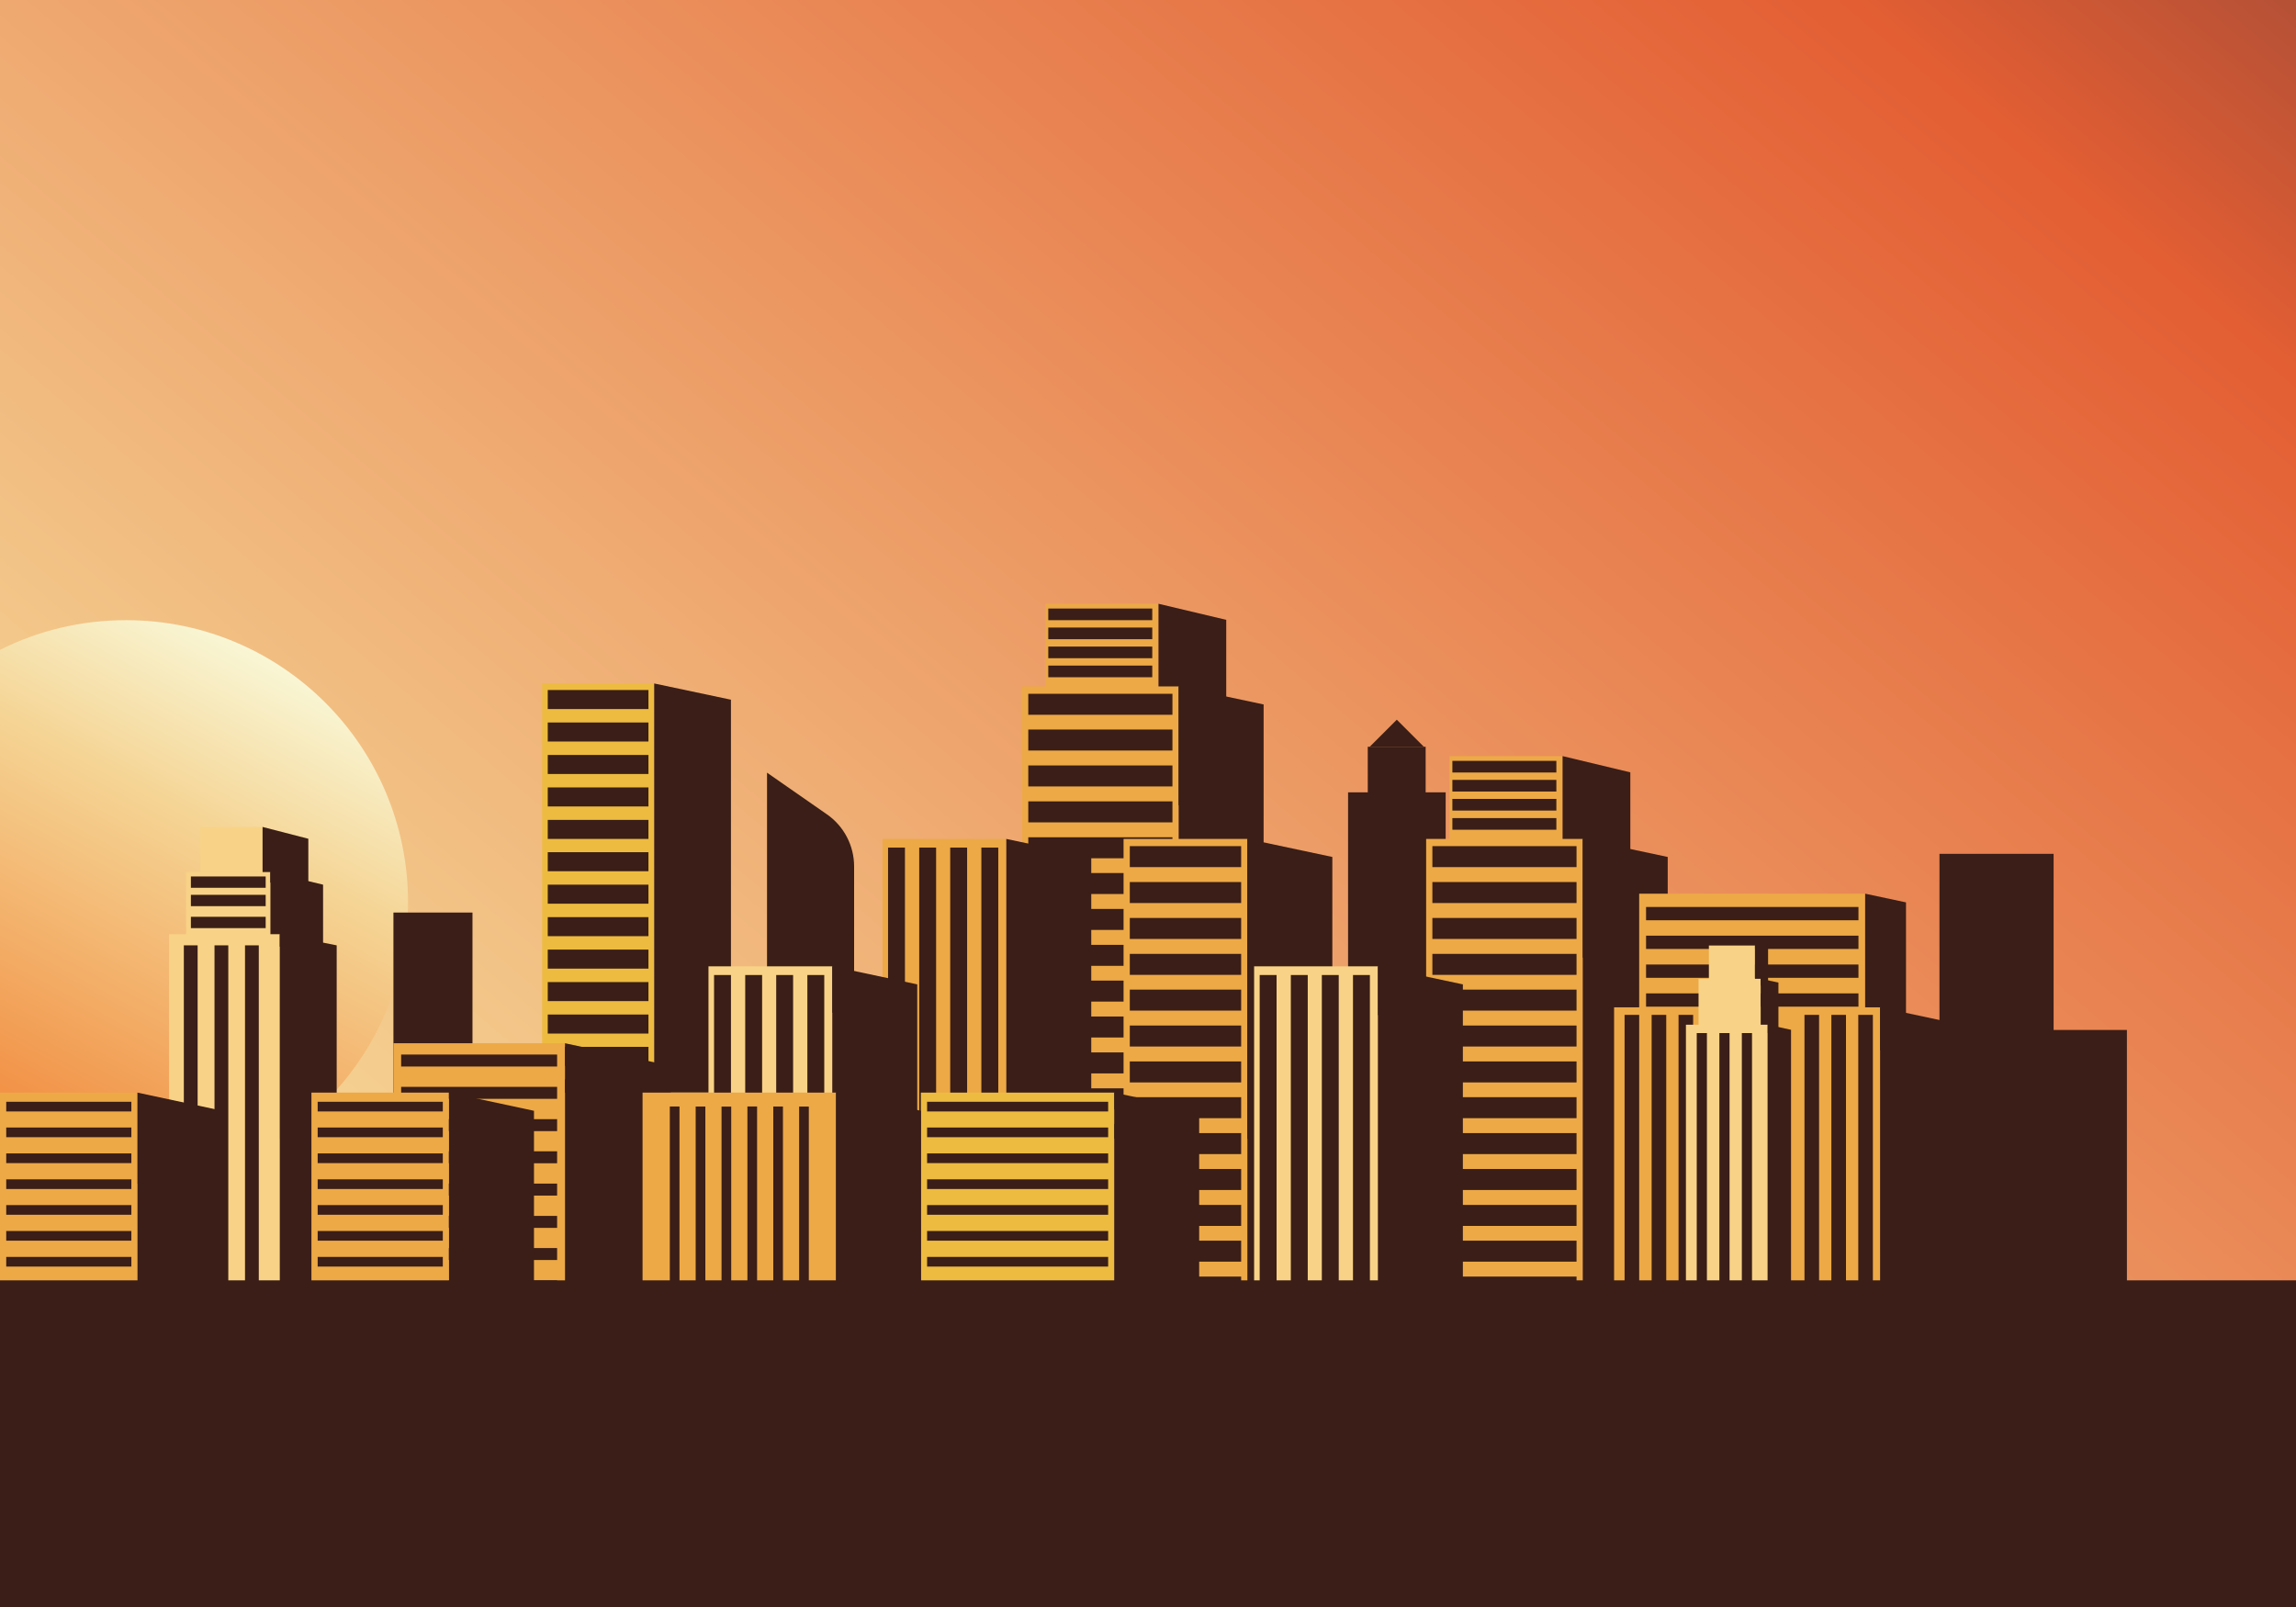 <?xml version="1.0" encoding="utf-8"?>
<!-- Generator: Adobe Illustrator 21.0.0, SVG Export Plug-In . SVG Version: 6.00 Build 0)  -->
<svg version="1.1" xmlns="http://www.w3.org/2000/svg" xmlns:xlink="http://www.w3.org/1999/xlink" x="0px" y="0px"
	 viewBox="0 0 1400 980" style="enable-background:new 0 0 1400 980;" xml:space="preserve">
<rect x="0" y="0" width="1400" height="980" fill="#808080" stroke="none"/>
<style type="text/css">
	.st0{fill:url(#SVGID_1_);}
	.st1{fill:url(#SVGID_2_);}
	.st2{fill:none;stroke:#BA6525;stroke-miterlimit:10;}
	.st3{fill:#3A1E17;}
	.st4{fill:#F8D286;}
	.st5{fill:#EDA946;}
	.st6{fill:#EDBB40;}
</style>
<g id="Background">
	<linearGradient id="SVGID_1_" gradientUnits="userSpaceOnUse" x1="116.352" y1="1179.427" x2="1523.493" y2="-482.74">
		<stop  offset="0" style="stop-color:#F9F9DA"/>
		<stop  offset="0.186" style="stop-color:#F5D494"/>
		<stop  offset="0.592" style="stop-color:#E77949"/>
		<stop  offset="0.714" style="stop-color:#E35E33"/>
		<stop  offset="1" style="stop-color:#3F2E3E"/>
	</linearGradient>
	<rect class="st0" width="1400" height="980"/>
</g>
<g id="Object">
	<linearGradient id="SVGID_2_" gradientUnits="userSpaceOnUse" x1="176.898" y1="397.726" x2="-37.274" y2="794.917">
		<stop  offset="2.702703e-03" style="stop-color:#F9F9DA"/>
		<stop  offset="0.26" style="stop-color:#F5D494"/>
		<stop  offset="0.813" style="stop-color:#F18335"/>
	</linearGradient>
	<path class="st1" d="M76.9,378.2c-27.7,0-53.8,6.5-76.9,18.1V704c23.2,11.6,49.3,18.1,76.9,18.1c95,0,171.9-77,171.9-171.9
		S171.9,378.2,76.9,378.2z"/>
	<rect x="239.9" y="556.5" class="st3" width="48.2" height="156.4"/>
	<rect x="1182.6" y="520.7" class="st3" width="69.6" height="156.4"/>
	<rect x="1182.6" y="628.1" class="st3" width="114.3" height="160"/>
	<g>
		<rect x="822" y="483.2" class="st3" width="59.5" height="135.9"/>
		<rect x="834" y="455.4" class="st3" width="35.3" height="84.5"/>
		<polygon class="st3" points="851.7,438.9 835.2,455.4 868.2,455.4 		"/>
	</g>
	<path class="st3" d="M520.8,617.6h-53.1V471.2l36.5,25.4c10.4,7.2,16.6,19.1,16.6,31.8V617.6z"/>
	<g>
		<rect x="122.1" y="504.3" class="st4" width="38" height="33.1"/>
		<polygon class="st3" points="188,511.5 160.1,504.3 160.1,537.4 188,542.4 		"/>
		<rect x="113.5" y="531.8" class="st4" width="51.3" height="44.7"/>
		<rect x="116.4" y="559.1" class="st3" width="45.6" height="6.9"/>
		<rect x="116.4" y="545.7" class="st3" width="45.6" height="6.9"/>
		<rect x="116.4" y="534.5" class="st3" width="45.6" height="6.9"/>
		<polygon class="st3" points="197,539.5 164.9,531.8 164.9,576.5 197,581.2 		"/>
		<rect x="103.1" y="569.7" class="st4" width="67.5" height="218.4"/>
		<rect x="149.4" y="576.5" class="st3" width="8.4" height="211.6"/>
		<rect x="130.8" y="576.5" class="st3" width="8.4" height="211.6"/>
		<rect x="112.1" y="576.5" class="st3" width="8.4" height="211.6"/>
		<polygon class="st3" points="205.3,576.5 170.6,569.7 170.6,788.1 205.3,788.1 		"/>
	</g>
	<g>
		<rect x="637.5" y="368.2" class="st5" width="68.9" height="122.9"/>
		<polygon class="st3" points="747.7,491.1 706.4,491.1 706.4,368.2 747.7,378 		"/>
		<rect x="623.2" y="418.6" class="st5" width="95.5" height="275.9"/>
		<rect x="627" y="423.1" class="st3" width="87.9" height="12.8"/>
		<rect x="627" y="444.9" class="st3" width="87.9" height="12.8"/>
		<rect x="627" y="466.8" class="st3" width="87.9" height="12.8"/>
		<rect x="627" y="488.7" class="st3" width="87.9" height="12.8"/>
		<rect x="627" y="510.6" class="st3" width="87.9" height="12.8"/>
		<rect x="627" y="532.4" class="st3" width="87.9" height="12.8"/>
		<rect x="627" y="554.3" class="st3" width="87.9" height="12.8"/>
		<rect x="627" y="576.2" class="st3" width="87.9" height="12.8"/>
		<rect x="627" y="598" class="st3" width="87.9" height="12.8"/>
		<rect x="627" y="619.9" class="st3" width="87.9" height="12.8"/>
		<rect x="627" y="641.8" class="st3" width="87.9" height="12.8"/>
		<rect x="627" y="663.7" class="st3" width="87.9" height="12.8"/>
		<rect x="627" y="685.5" class="st3" width="87.9" height="8.9"/>
		<polygon class="st3" points="770.5,694.5 718.7,694.5 718.7,418.6 770.5,429.6 		"/>
		<rect x="639.2" y="371.1" class="st3" width="63.4" height="7.1"/>
		<rect x="639.2" y="382.7" class="st3" width="63.4" height="7.1"/>
		<rect x="639.2" y="394.3" class="st3" width="63.4" height="7.1"/>
		<rect x="639.2" y="405.9" class="st3" width="63.4" height="7.1"/>
	</g>
	<g>
		<rect x="330.6" y="416.8" class="st6" width="68.3" height="249.5"/>
		<rect x="334" y="420.8" class="st3" width="61.4" height="11.6"/>
		<rect x="334" y="440.6" class="st3" width="61.4" height="11.6"/>
		<rect x="334" y="460.4" class="st3" width="61.4" height="11.6"/>
		<rect x="334" y="480.2" class="st3" width="61.4" height="11.6"/>
		<rect x="334" y="500" class="st3" width="61.4" height="11.6"/>
		<rect x="334" y="519.7" class="st3" width="61.4" height="11.6"/>
		<rect x="334" y="539.5" class="st3" width="61.4" height="11.6"/>
		<rect x="334" y="559.3" class="st3" width="61.4" height="11.6"/>
		<rect x="334" y="579.1" class="st3" width="61.4" height="11.6"/>
		<rect x="334" y="598.9" class="st3" width="61.4" height="11.6"/>
		<rect x="334" y="618.7" class="st3" width="61.4" height="11.6"/>
		<rect x="334" y="638.4" class="st3" width="61.4" height="11.6"/>
		<rect x="334" y="658.2" class="st3" width="61.4" height="8.1"/>
		<polygon class="st3" points="445.7,666.3 398.9,666.3 398.9,416.8 445.7,426.7 		"/>
	</g>
	<g>
		<rect x="685.1" y="511.6" class="st5" width="75.5" height="275.9"/>
		<rect x="688.9" y="516" class="st3" width="67.9" height="12.8"/>
		<rect x="688.9" y="537.9" class="st3" width="67.9" height="12.8"/>
		<rect x="688.9" y="559.8" class="st3" width="67.9" height="12.8"/>
		<rect x="688.9" y="581.7" class="st3" width="67.9" height="12.8"/>
		<rect x="688.9" y="603.5" class="st3" width="67.9" height="12.8"/>
		<rect x="688.9" y="625.4" class="st3" width="67.9" height="12.8"/>
		<rect x="688.9" y="647.3" class="st3" width="67.9" height="12.8"/>
		<rect x="688.9" y="669.1" class="st3" width="67.9" height="12.8"/>
		<rect x="688.9" y="691" class="st3" width="67.9" height="12.8"/>
		<rect x="688.9" y="712.9" class="st3" width="67.9" height="12.8"/>
		<rect x="688.9" y="734.8" class="st3" width="67.9" height="12.8"/>
		<rect x="688.9" y="756.6" class="st3" width="67.9" height="12.8"/>
		<rect x="688.9" y="778.5" class="st3" width="67.9" height="8.9"/>
		<polygon class="st3" points="812.4,787.4 760.6,787.4 760.6,511.6 812.4,522.6 		"/>
	</g>
	<g>
		<rect x="538.1" y="511.6" class="st5" width="75.5" height="275.9"/>
		<rect x="598.4" y="516.9" class="st3" width="10.3" height="270.6"/>
		<rect x="579.4" y="516.9" class="st3" width="10.3" height="270.6"/>
		<rect x="560.5" y="516.9" class="st3" width="10.3" height="270.6"/>
		<rect x="541.5" y="516.9" class="st3" width="10.3" height="270.6"/>
		<polygon class="st3" points="665.4,787.4 613.6,787.4 613.6,511.6 665.4,522.6 		"/>
	</g>
	<g>
		<rect x="432" y="589.3" class="st4" width="75.5" height="198.1"/>
		<rect x="492.3" y="594.6" class="st3" width="10.3" height="192.8"/>
		<rect x="473.3" y="594.6" class="st3" width="10.3" height="192.8"/>
		<rect x="454.4" y="594.6" class="st3" width="10.3" height="192.8"/>
		<rect x="435.4" y="594.6" class="st3" width="10.3" height="192.8"/>
		<polygon class="st3" points="559.3,787.4 507.5,787.4 507.5,589.3 559.3,600.3 		"/>
	</g>
	<g>
		<rect x="239.9" y="636.2" class="st5" width="104.6" height="151.9"/>
		<rect x="244.6" y="780.8" class="st3" width="95.1" height="7.3"/>
		<rect x="244.6" y="761.1" class="st3" width="95.1" height="7.3"/>
		<rect x="244.6" y="741.5" class="st3" width="95.1" height="7.3"/>
		<rect x="244.6" y="721.8" class="st3" width="95.1" height="7.3"/>
		<rect x="244.6" y="702.1" class="st3" width="95.1" height="7.3"/>
		<rect x="244.6" y="682.5" class="st3" width="95.1" height="7.3"/>
		<rect x="244.6" y="662.8" class="st3" width="95.1" height="7.3"/>
		<rect x="244.6" y="643.1" class="st3" width="95.1" height="7.3"/>
		<polygon class="st3" points="409,788.1 344.5,788.1 344.5,636.2 409,650 		"/>
	</g>
	<g>
		<rect x="189.9" y="666.3" class="st5" width="83.8" height="121.8"/>
		<rect x="193.7" y="782.3" class="st3" width="76.3" height="5.9"/>
		<rect x="193.7" y="766.5" class="st3" width="76.3" height="5.9"/>
		<rect x="193.7" y="750.7" class="st3" width="76.3" height="5.9"/>
		<rect x="193.7" y="734.9" class="st3" width="76.3" height="5.9"/>
		<rect x="193.7" y="719.2" class="st3" width="76.3" height="5.9"/>
		<rect x="193.7" y="703.4" class="st3" width="76.3" height="5.9"/>
		<rect x="193.7" y="687.6" class="st3" width="76.3" height="5.9"/>
		<rect x="193.7" y="671.9" class="st3" width="76.3" height="5.9"/>
		<polygon class="st3" points="325.6,788.1 273.8,788.1 273.8,666.3 325.6,677.4 		"/>
	</g>
	<g>
		<rect y="666.3" class="st5" width="83.8" height="121.8"/>
		<rect x="3.8" y="782.3" class="st3" width="76.3" height="5.9"/>
		<rect x="3.8" y="766.5" class="st3" width="76.3" height="5.9"/>
		<rect x="3.8" y="750.7" class="st3" width="76.3" height="5.9"/>
		<rect x="3.8" y="734.9" class="st3" width="76.3" height="5.9"/>
		<rect x="3.8" y="719.2" class="st3" width="76.3" height="5.9"/>
		<rect x="3.8" y="703.4" class="st3" width="76.3" height="5.9"/>
		<rect x="3.8" y="687.6" class="st3" width="76.3" height="5.9"/>
		<rect x="3.8" y="671.9" class="st3" width="76.3" height="5.9"/>
		<polygon class="st3" points="135.6,788.1 83.8,788.1 83.8,666.3 135.6,677.4 		"/>
	</g>
	<g>
		<rect x="883.9" y="461.1" class="st5" width="68.9" height="122.9"/>
		<polygon class="st3" points="994.1,584 952.8,584 952.8,461.1 994.1,471 		"/>
		<rect x="869.6" y="511.6" class="st5" width="95.5" height="275.9"/>
		<rect x="873.4" y="516" class="st3" width="87.9" height="12.8"/>
		<rect x="873.4" y="537.9" class="st3" width="87.9" height="12.8"/>
		<rect x="873.4" y="559.8" class="st3" width="87.9" height="12.8"/>
		<rect x="873.4" y="581.7" class="st3" width="87.9" height="12.8"/>
		<rect x="873.4" y="603.5" class="st3" width="87.9" height="12.8"/>
		<rect x="873.4" y="625.4" class="st3" width="87.9" height="12.8"/>
		<rect x="873.4" y="647.3" class="st3" width="87.9" height="12.8"/>
		<rect x="873.4" y="669.1" class="st3" width="87.9" height="12.8"/>
		<rect x="873.4" y="691" class="st3" width="87.9" height="12.8"/>
		<rect x="873.4" y="712.9" class="st3" width="87.9" height="12.8"/>
		<rect x="873.4" y="734.8" class="st3" width="87.9" height="12.8"/>
		<rect x="873.4" y="756.6" class="st3" width="87.9" height="12.8"/>
		<rect x="873.4" y="778.5" class="st3" width="87.9" height="8.9"/>
		<polygon class="st3" points="1016.9,787.4 965.1,787.4 965.1,511.6 1016.9,522.6 		"/>
		<rect x="885.6" y="464" class="st3" width="63.4" height="7.1"/>
		<rect x="885.6" y="475.6" class="st3" width="63.4" height="7.1"/>
		<rect x="885.6" y="487.2" class="st3" width="63.4" height="7.1"/>
		<rect x="885.6" y="498.9" class="st3" width="63.4" height="7.1"/>
	</g>
	<g>
		<rect x="561.5" y="666.3" class="st6" width="118" height="121.8"/>
		<rect x="565.3" y="782.3" class="st3" width="110.4" height="5.9"/>
		<rect x="565.3" y="766.5" class="st3" width="110.4" height="5.9"/>
		<rect x="565.3" y="750.7" class="st3" width="110.4" height="5.9"/>
		<rect x="565.3" y="734.9" class="st3" width="110.4" height="5.9"/>
		<rect x="565.3" y="719.2" class="st3" width="110.4" height="5.9"/>
		<rect x="565.3" y="703.4" class="st3" width="110.4" height="5.9"/>
		<rect x="565.3" y="687.6" class="st3" width="110.4" height="5.9"/>
		<rect x="565.3" y="671.9" class="st3" width="110.4" height="5.9"/>
		<polygon class="st3" points="731.2,788.1 679.4,788.1 679.4,666.3 731.2,677.4 		"/>
	</g>
	<g>
		<rect x="764.7" y="589.3" class="st4" width="75.5" height="198.1"/>
		<rect x="825" y="594.6" class="st3" width="10.3" height="192.8"/>
		<rect x="806" y="594.6" class="st3" width="10.3" height="192.8"/>
		<rect x="787.1" y="594.6" class="st3" width="10.3" height="192.8"/>
		<rect x="768.1" y="594.6" class="st3" width="10.3" height="192.8"/>
		<polygon class="st3" points="892,787.4 840.2,787.4 840.2,589.3 892,600.3 		"/>
	</g>
	<g>
		<rect x="391.8" y="666.3" class="st5" width="118" height="121.8"/>
		<g>
			
				<rect x="354.7" y="728.5" transform="matrix(-1.836970e-16 1 -1 -1.836970e-16 1142.823 320.079)" class="st3" width="113.3" height="5.9"/>
			
				<rect x="370.5" y="728.5" transform="matrix(-1.836970e-16 1 -1 -1.836970e-16 1158.595 304.308)" class="st3" width="113.3" height="5.9"/>
			
				<rect x="386.3" y="728.5" transform="matrix(-1.836970e-16 1 -1 -1.836970e-16 1174.366 288.536)" class="st3" width="113.3" height="5.9"/>
			
				<rect x="402" y="728.5" transform="matrix(-1.836970e-16 1 -1 -1.836970e-16 1190.138 272.765)" class="st3" width="113.3" height="5.9"/>
			
				<rect x="417.8" y="728.5" transform="matrix(-1.836970e-16 1 -1 -1.836970e-16 1205.909 256.993)" class="st3" width="113.3" height="5.9"/>
			
				<rect x="433.6" y="728.5" transform="matrix(-1.836970e-16 1 -1 -1.836970e-16 1221.68 241.222)" class="st3" width="113.3" height="5.9"/>
		</g>
		<polygon class="st3" points="561.6,788.1 509.8,788.1 509.8,666.3 561.6,677.4 		"/>
	</g>
	<g>
		<rect x="999.5" y="545" class="st5" width="137.7" height="95.5"/>
		<rect x="1003.7" y="553.1" class="st3" width="129.5" height="8.1"/>
		<rect x="1003.7" y="570.6" class="st3" width="129.5" height="8.1"/>
		<rect x="1003.7" y="588.2" class="st3" width="129.5" height="8.1"/>
		<rect x="1003.7" y="605.8" class="st3" width="129.5" height="8.1"/>
		<polygon class="st3" points="1162.2,640.5 1137.3,640.5 1137.3,545 1162.2,550.3 		"/>
		<rect x="1042" y="576.6" class="st4" width="28.1" height="24.5"/>
		<polygon class="st3" points="1078.1,578.3 1070.1,576.6 1070.1,601.1 1078.1,601.1 		"/>
		<rect x="984.2" y="614.3" class="st5" width="162.2" height="177.2"/>
		<rect x="1035.7" y="596.9" class="st4" width="37.9" height="33.1"/>
		<polygon class="st3" points="1084.4,599.2 1073.6,596.9 1073.6,630 1084.4,630 		"/>
		<rect x="1133.1" y="618.9" class="st3" width="8.9" height="167.3"/>
		<rect x="1116.7" y="618.9" class="st3" width="8.9" height="167.3"/>
		<rect x="1100.3" y="618.9" class="st3" width="8.9" height="167.3"/>
		<rect x="1023.5" y="618.9" class="st3" width="8.9" height="167.3"/>
		<rect x="1007.1" y="618.9" class="st3" width="8.9" height="167.3"/>
		<rect x="990.6" y="618.9" class="st3" width="8.9" height="167.3"/>
		<polygon class="st3" points="1191.3,791.5 1146.4,791.5 1146.4,614.3 1191.3,623.9 		"/>
		<rect x="1028" y="624.9" class="st4" width="49.9" height="161.3"/>
		<rect x="1062.1" y="630" class="st3" width="6.2" height="156.3"/>
		<rect x="1048.4" y="630" class="st3" width="6.2" height="156.3"/>
		<rect x="1034.6" y="630" class="st3" width="6.2" height="156.3"/>
		<polygon class="st3" points="1092.1,628 1077.8,624.9 1077.8,786.3 1092.1,786.3 		"/>
	</g>
	<rect y="780.8" class="st3" width="1400" height="199.2"/>
</g>
<g id="text">
</g>
</svg>
